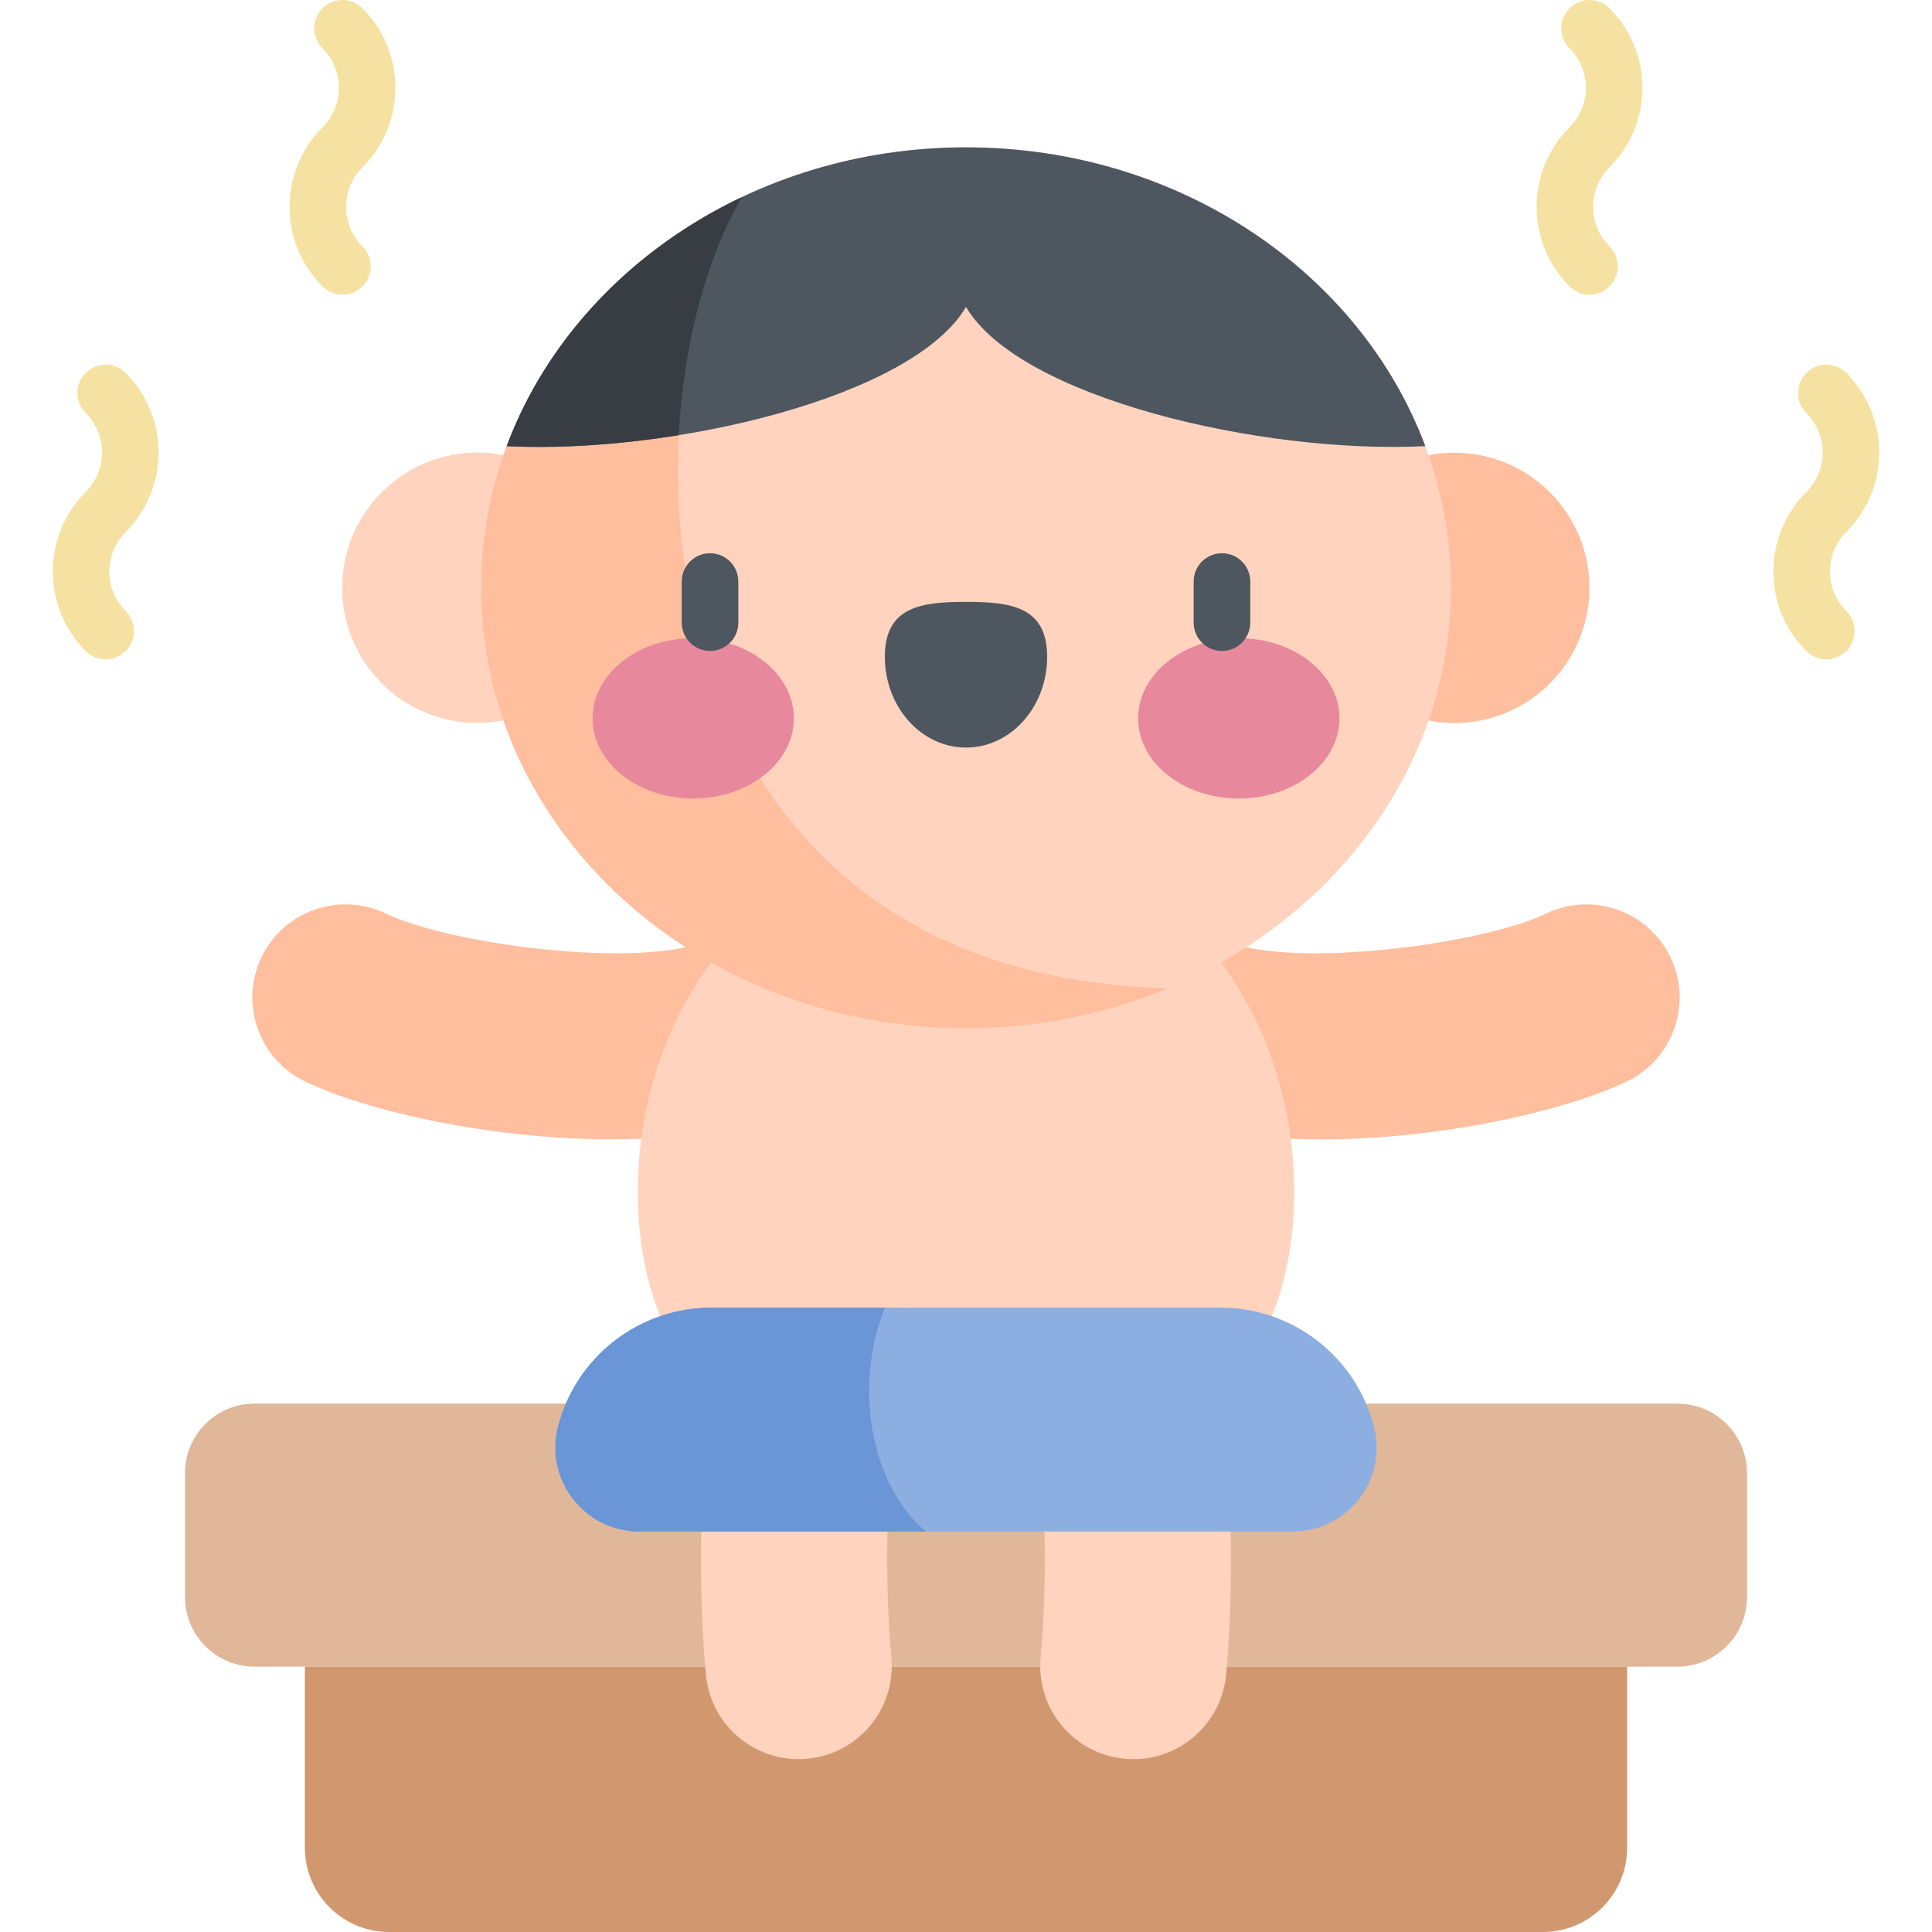 <svg width="512" height="512" viewBox="0 0 512 512" fill="none" xmlns="http://www.w3.org/2000/svg">
<path d="M444.537 441.675H67.464C57.279 441.675 49.022 433.418 49.022 423.233V390.418C49.022 380.233 57.279 371.976 67.464 371.976H444.537C454.722 371.976 462.979 380.233 462.979 390.418V423.233C462.978 433.418 454.722 441.675 444.537 441.675Z" fill="#E0B799"/>
<path d="M431.201 441.675H80.8V489.688C80.8 502.011 90.79 512 103.112 512H408.888C421.211 512 431.2 502.01 431.2 489.688V441.675H431.201Z" fill="#D1986F"/>
<path d="M80.876 286.607C68.59 280.705 63.413 265.961 69.314 253.674C75.214 241.388 89.959 236.21 102.247 242.112C119.625 250.459 171.189 257.035 188.015 248.965C200.309 243.07 215.047 248.259 220.94 260.548C226.833 272.838 221.647 287.579 209.357 293.473C175.183 309.86 107.907 299.588 80.876 286.607Z" fill="#FFBE9D"/>
<path d="M302.643 293.473C290.352 287.579 285.166 272.838 291.06 260.548C296.953 248.258 311.693 243.074 323.985 248.965C340.813 257.034 392.376 250.459 409.753 242.112C422.04 236.209 436.784 241.389 442.686 253.674C448.587 265.961 443.41 280.705 431.124 286.607C404.946 299.18 337.461 310.169 302.643 293.473Z" fill="#FFBE9D"/>
<path d="M151.839 181.093C165.828 167.105 165.828 144.425 151.839 130.436C137.851 116.448 115.171 116.448 101.183 130.436C87.195 144.425 87.195 167.105 101.183 181.093C115.171 195.081 137.851 195.081 151.839 181.093Z" fill="#FFD3BD"/>
<path d="M410.728 181.121C424.716 167.133 424.716 144.453 410.728 130.465C396.74 116.476 374.06 116.476 360.071 130.465C346.083 144.453 346.083 167.133 360.071 181.121C374.06 195.11 396.74 195.11 410.728 181.121Z" fill="#FFBE9D"/>
<path d="M342.977 315.888C342.977 262.452 304.036 219.134 256 219.134C207.964 219.134 169.023 262.452 169.023 315.888C169.023 369.324 207.964 395.696 256 395.696C304.036 395.696 342.977 369.324 342.977 315.888Z" fill="#FFD3BD"/>
<path d="M256 272.49C326.974 272.49 384.509 220.232 384.509 155.768C384.509 91.304 326.974 39.046 256 39.046C185.027 39.046 127.491 91.304 127.491 155.768C127.491 220.232 185.027 272.49 256 272.49Z" fill="#FFD3BD"/>
<path d="M309.579 261.885C169.954 258.498 162.658 110.488 196.597 52.247C155.529 71.728 127.491 110.772 127.491 155.768C127.491 220.231 185.026 272.489 256 272.489C275.124 272.49 293.269 268.69 309.579 261.885Z" fill="#FFBE9D"/>
<path d="M210.383 190.365C210.383 202.097 198.441 211.607 183.709 211.607C168.977 211.607 157.035 202.097 157.035 190.365C157.035 178.633 168.978 169.123 183.709 169.123C198.44 169.123 210.383 178.634 210.383 190.365Z" fill="#E7889D"/>
<path d="M301.618 190.365C301.618 202.097 313.561 211.607 328.292 211.607C343.024 211.607 354.966 202.097 354.966 190.365C354.966 178.633 343.023 169.123 328.292 169.123C313.56 169.123 301.618 178.634 301.618 190.365Z" fill="#E7889D"/>
<path d="M277.506 174.044C277.506 160.753 267.878 159.504 256 159.504C244.123 159.504 234.494 160.753 234.494 174.044C234.494 187.335 244.123 198.109 256 198.109C267.878 198.109 277.506 187.335 277.506 174.044Z" fill="#4E5660"/>
<path d="M188.168 172.505C184.025 172.505 180.668 169.148 180.668 165.005V154.113C180.668 149.97 184.025 146.613 188.168 146.613C192.31 146.613 195.668 149.97 195.668 154.113V165.005C195.668 169.147 192.311 172.505 188.168 172.505Z" fill="#4E5660"/>
<path d="M323.832 172.505C319.689 172.505 316.332 169.148 316.332 165.005V154.113C316.332 149.97 319.689 146.613 323.832 146.613C327.975 146.613 331.332 149.97 331.332 154.113V165.005C331.332 169.147 327.975 172.505 323.832 172.505Z" fill="#4E5660"/>
<path d="M377.718 118.233C360.51 72.184 312.516 39.047 256 39.047C199.484 39.047 151.49 72.184 134.282 118.233C177.764 120.404 241.936 105.349 256 81.331C270.064 105.349 334.236 120.404 377.718 118.233Z" fill="#4E5660"/>
<path d="M179.871 115.324C181.128 90.78 187.323 68.159 196.6 52.242C167.515 66.038 144.965 89.645 134.282 118.232C148.141 118.925 164.101 117.864 179.871 115.324Z" fill="#383C43"/>
<path d="M298.082 466.089C284.509 464.834 274.523 452.814 275.777 439.242C278.232 412.687 275.801 385.417 275.776 385.144C274.538 371.576 284.529 359.564 298.096 358.318C311.649 357.067 323.673 367.048 324.928 380.616C325.047 381.905 327.813 412.559 324.928 443.784C323.68 457.285 311.74 467.338 298.082 466.089Z" fill="#FFD3BD"/>
<path d="M187.072 443.785C184.187 412.56 186.953 381.906 187.072 380.617C188.327 367.044 200.36 357.067 213.919 358.312C227.487 359.566 237.47 371.578 236.225 385.144C236.2 385.416 233.769 412.687 236.224 439.242C237.478 452.814 227.492 464.834 213.919 466.089C200.272 467.339 188.321 457.298 187.072 443.785Z" fill="#FFD3BD"/>
<path d="M342.553 405.866H169.448C154.878 405.866 144.234 392.104 147.898 378.002C152.713 359.469 169.442 346.531 188.59 346.531H323.411C342.559 346.531 359.288 359.469 364.103 378.002C367.766 392.104 357.123 405.866 342.553 405.866Z" fill="#8DAEE1"/>
<path d="M234.507 346.531H188.59C169.442 346.531 152.713 359.469 147.898 378.002C144.234 392.104 154.878 405.866 169.448 405.866H245.36C230.92 393.792 225.991 367.634 234.507 346.531Z" fill="#6A95D6"/>
<path d="M483.992 174.732C482.073 174.732 480.153 174 478.688 172.536C473.058 166.905 469.958 159.42 469.958 151.459C469.958 143.497 473.059 136.012 478.689 130.382C484.461 124.609 484.461 115.215 478.688 109.441C475.759 106.512 475.759 101.763 478.689 98.835C481.618 95.906 486.367 95.907 489.295 98.836C500.915 110.458 500.915 129.368 489.295 140.989C486.497 143.786 484.957 147.505 484.957 151.46C484.957 155.415 486.498 159.133 489.295 161.93C492.224 164.86 492.224 169.608 489.295 172.537C487.831 174 485.911 174.732 483.992 174.732Z" fill="#F5E2A2"/>
<path d="M421.233 78.094C419.314 78.094 417.394 77.361 415.929 75.898C404.308 64.277 404.308 45.367 415.929 33.745C418.727 30.948 420.267 27.229 420.267 23.274C420.267 19.319 418.726 15.601 415.929 12.804C413 9.874 413 5.126 415.929 2.197C418.859 -0.731 423.607 -0.731 426.536 2.197C432.166 7.828 435.266 15.313 435.266 23.274C435.266 31.236 432.165 38.721 426.535 44.351C420.763 50.124 420.763 59.518 426.536 65.29C429.465 68.22 429.465 72.968 426.536 75.897C425.072 77.361 423.152 78.094 421.233 78.094Z" fill="#F5E2A2"/>
<path d="M28.008 174.732C26.088 174.732 24.169 174 22.704 172.535C11.083 160.913 11.083 142.003 22.704 130.382C25.501 127.585 27.042 123.867 27.042 119.912C27.042 115.956 25.501 112.238 22.704 109.441C19.775 106.511 19.775 101.763 22.704 98.834C25.634 95.906 30.382 95.906 33.311 98.834C44.933 110.456 44.933 129.367 33.311 140.989C27.538 146.761 27.538 156.155 33.311 161.929C36.24 164.858 36.24 169.607 33.31 172.535C31.847 174 29.927 174.732 28.008 174.732Z" fill="#F5E2A2"/>
<path d="M90.768 78.094C88.849 78.094 86.929 77.361 85.465 75.898C79.834 70.268 76.734 62.783 76.734 54.821C76.734 46.86 79.835 39.375 85.464 33.744C91.237 27.972 91.237 18.578 85.464 12.804C82.535 9.875 82.535 5.126 85.465 2.198C88.394 -0.731 93.143 -0.73 96.072 2.199C107.693 13.821 107.693 32.731 96.072 44.352C93.275 47.149 91.734 50.867 91.734 54.822C91.734 58.777 93.274 62.496 96.071 65.292C99 68.219 99 72.968 96.072 75.896C94.607 77.361 92.687 78.094 90.768 78.094Z" fill="#F5E2A2"/>
</svg>
